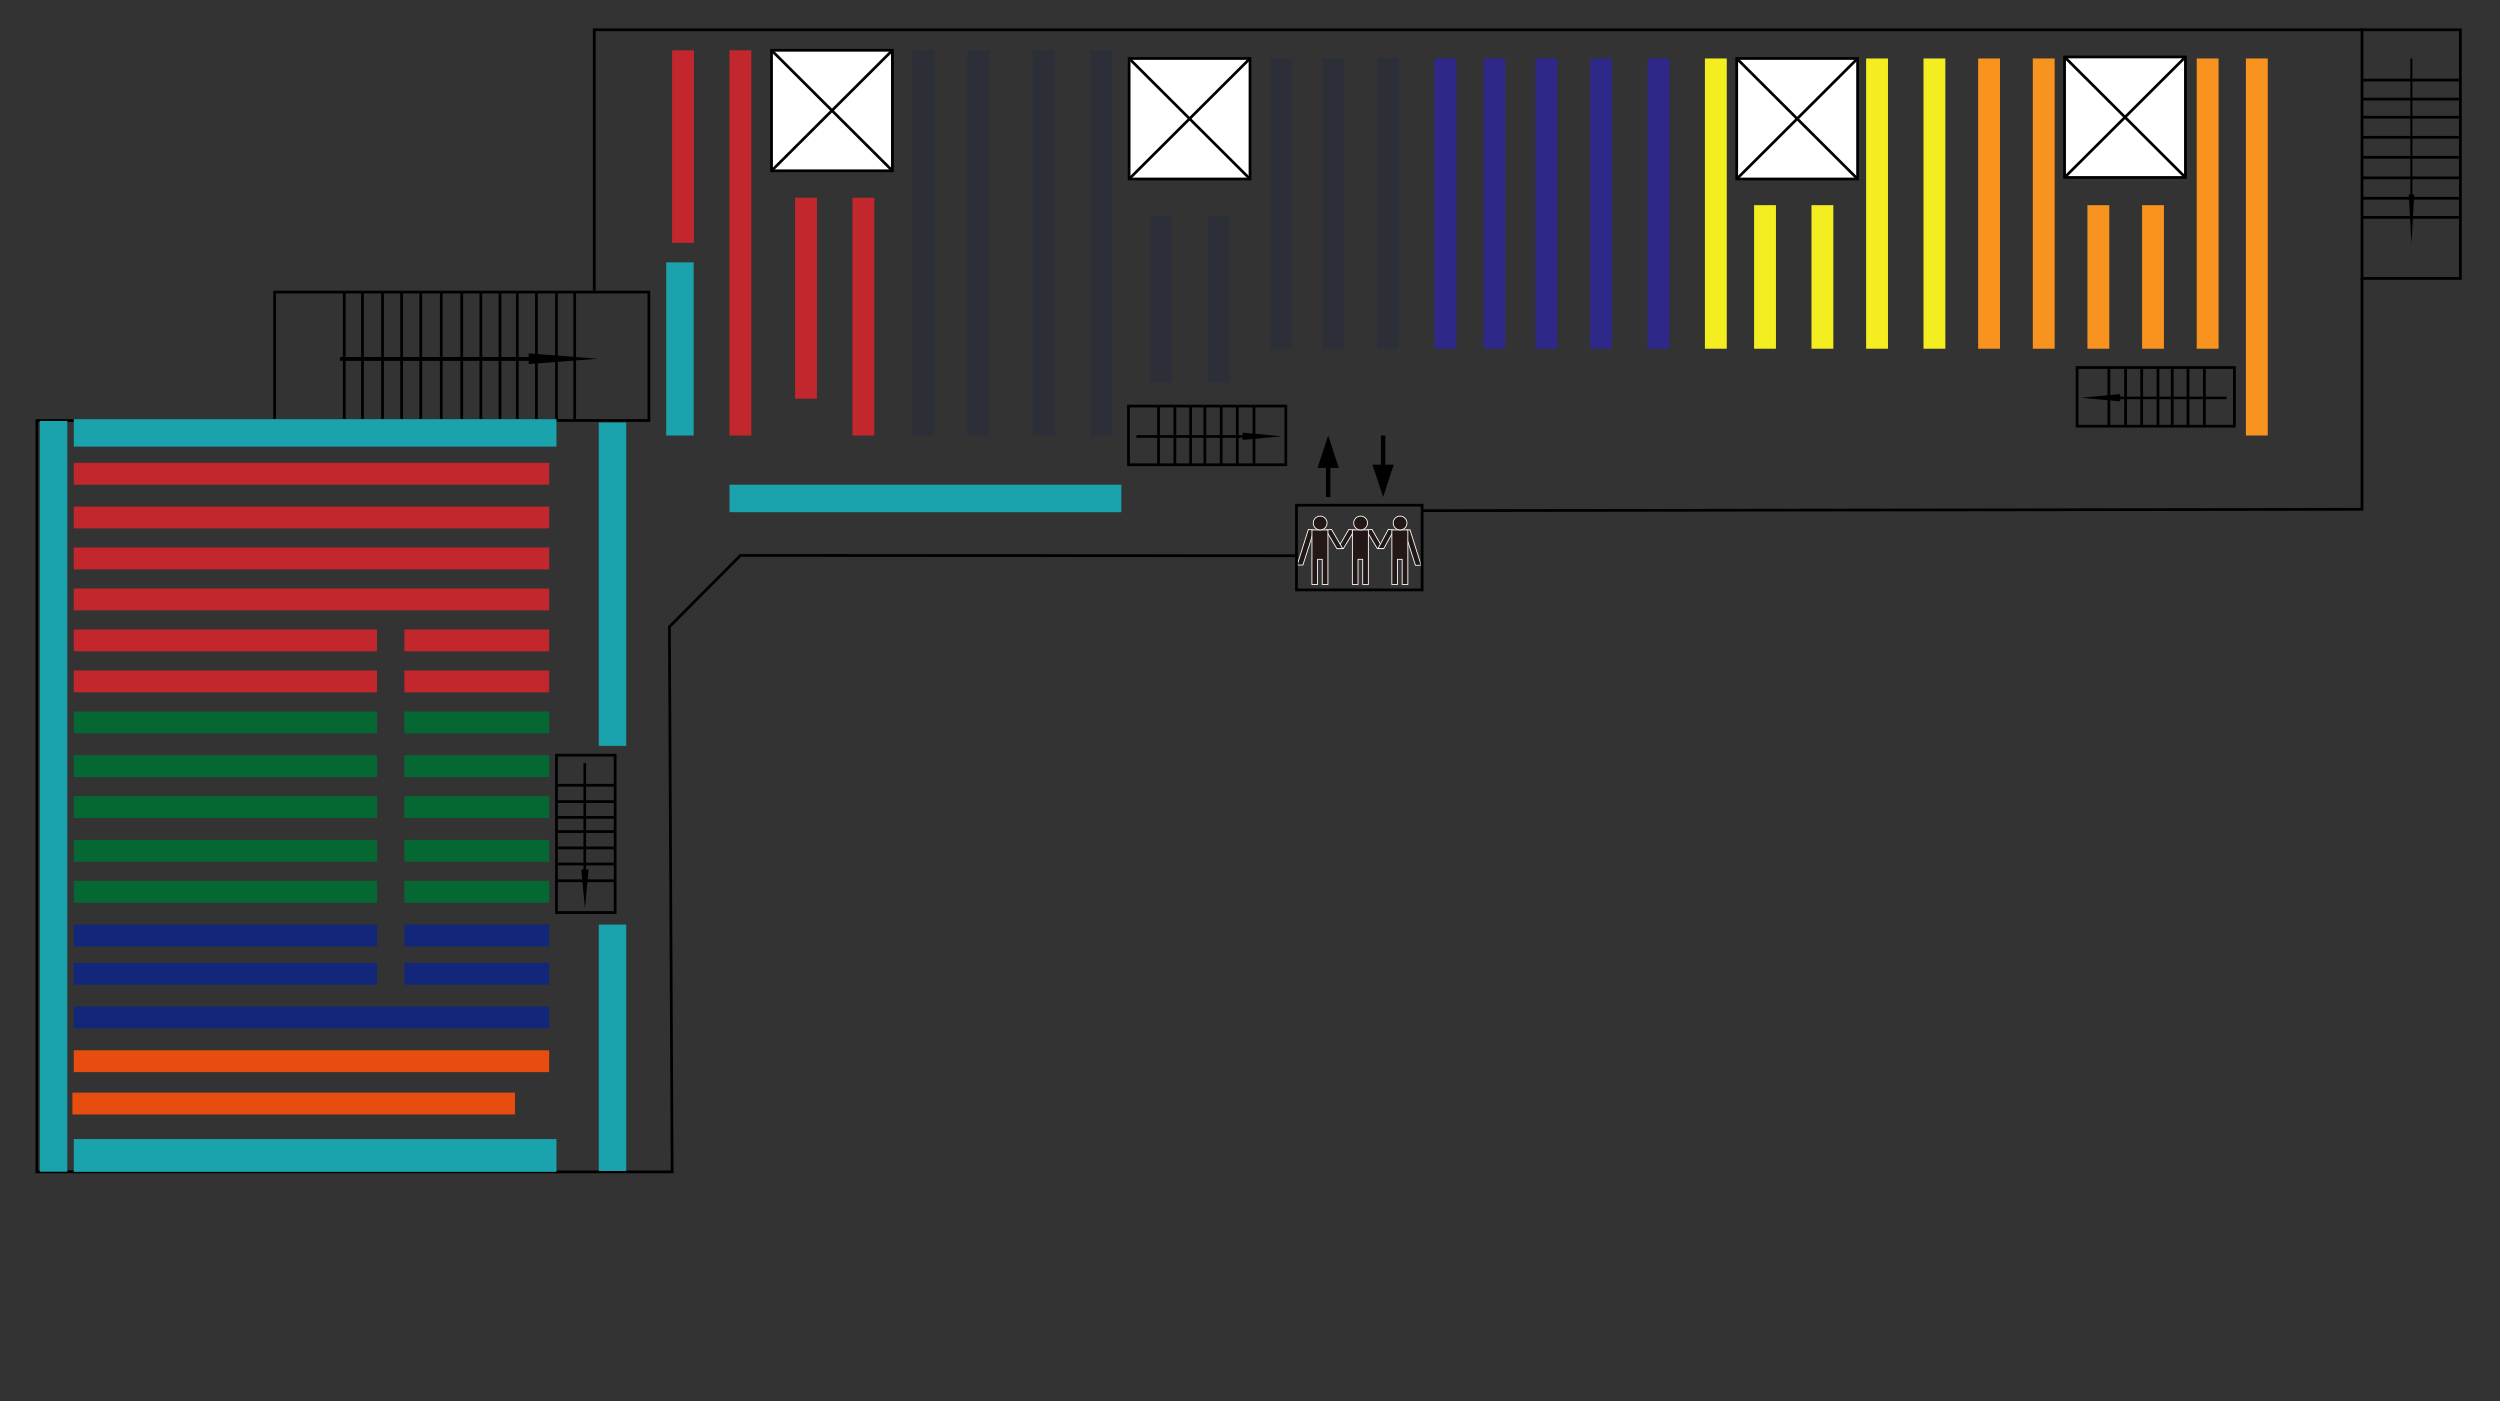 <?xml version="1.0" encoding="utf-8"?>
<!-- Generator: Adobe Illustrator 16.0.4, SVG Export Plug-In . SVG Version: 6.00 Build 0)  -->
<!DOCTYPE svg PUBLIC "-//W3C//DTD SVG 1.1//EN" "http://www.w3.org/Graphics/SVG/1.1/DTD/svg11.dtd">
<svg version="1.1" id="DrexelFloor2" xmlns="http://www.w3.org/2000/svg" xmlns:xlink="http://www.w3.org/1999/xlink" x="0px"
	 y="0px" width="910px" height="510px" viewBox="0 0 910 510" enable-background="new 0 0 910 510" xml:space="preserve">
<rect x="0" y="0" width="910" height="510" fill="#333333" stroke="none"/>
<g id="outline">
	<rect id="stair_3_" x="859.776" y="10.841" fill="none" stroke="#000000" stroke-miterlimit="10" width="35.803" height="90.503"/>
	
		<rect id="stair_4_" x="99.951" y="106.317" fill="none" stroke="#000000" stroke-miterlimit="10" width="136.251" height="46.743"/>
	<polyline fill="none" stroke="#000000" stroke-miterlimit="10" points="216.312,105.82 216.312,10.841 860.273,10.841 	"/>
	<polyline fill="none" stroke="#000000" stroke-miterlimit="10" points="99.454,153.06 13.426,153.06 13.426,426.558 
		244.656,426.558 243.661,228.147 269.519,202.17 471.907,202.29 	"/>
	<g>
		<g>
			<g>
				<g>
					<g>
						<polygon fill="#231815" stroke="#FFFFFF" stroke-width="0.314" points="490.961,192.727 486.887,199.712 488.988,199.68 
							493.051,192.943 						"/>
						<polygon fill="#231815" stroke="#FFFFFF" stroke-width="0.314" points="499.407,192.727 503.447,199.706 501.35,199.696 
							497.318,192.943 						"/>
						<polygon fill="#231815" stroke="#FFFFFF" stroke-width="0.314" points="492.271,203.324 492.271,192.894 498.089,192.894 
							498.089,203.665 498.086,203.665 498.086,212.732 496.021,212.732 496.021,203.595 494.321,203.595 494.321,212.732 
							492.26,212.732 492.26,203.324 						"/>
						<g>
							<circle fill="#231815" stroke="#FFFFFF" stroke-width="0.314" cx="495.258" cy="190.38" r="2.514"/>
						</g>
					</g>
				</g>
				<g>
					<g>
						<polygon fill="#231815" stroke="#FFFFFF" stroke-width="0.314" points="476.238,192.727 472.166,205.679 474.266,205.647 
							478.328,192.943 						"/>
						<polygon fill="#231815" stroke="#FFFFFF" stroke-width="0.314" points="511.146,193.046 515.209,205.75 517.309,205.782 
							513.236,192.83 						"/>
						<polygon fill="#231815" stroke="#FFFFFF" stroke-width="0.314" points="484.684,192.727 488.753,199.692 486.637,199.716 
							482.596,192.943 						"/>
						<polygon fill="#231815" stroke="#FFFFFF" stroke-width="0.314" points="477.548,203.324 477.548,192.894 483.365,192.894 
							483.365,203.665 483.364,203.665 483.364,212.732 481.301,212.732 481.301,203.595 479.6,203.595 479.6,212.732 
							477.536,212.732 477.536,203.324 						"/>
						<g>
							<circle fill="#231815" stroke="#FFFFFF" stroke-width="0.314" cx="480.537" cy="190.38" r="2.513"/>
						</g>
					</g>
				</g>
				<g>
					<g>
						<polygon fill="#231815" stroke="#FFFFFF" stroke-width="0.314" points="505.328,192.727 501.575,199.677 503.682,199.68 
							507.418,192.943 						"/>
						<polygon fill="#231815" stroke="#FFFFFF" stroke-width="0.314" points="506.64,203.324 506.64,192.894 512.455,192.894 
							512.455,203.665 512.455,203.665 512.455,212.732 510.391,212.732 510.391,203.595 508.689,203.595 508.689,212.732 
							506.627,212.732 506.627,203.324 						"/>
						<g>
							<circle fill="#231815" stroke="#FFFFFF" stroke-width="0.314" cx="509.627" cy="190.38" r="2.513"/>
						</g>
					</g>
				</g>
			</g>
			<path fill="#231815" stroke="#FFFFFF" stroke-miterlimit="10" d="M113.377-62.257"/>
			<rect x="471.907" y="183.891" fill="none" stroke="#000000" width="45.748" height="30.831"/>
			<g>
				<g>
					<g>
						<polygon points="484.256,170.295 487.322,170.295 483.461,158.53 479.592,170.295 482.658,170.295 482.658,180.907 
							484.256,180.907 						"/>
					</g>
				</g>
			</g>
			<g>
				<g>
					<g>
						<polygon points="504.247,158.53 502.648,158.53 502.648,169.142 499.582,169.142 503.452,180.907 507.312,169.142 
							504.247,169.142 						"/>
					</g>
				</g>
			</g>
		</g>
	</g>
	<polyline fill="none" stroke="#000000" stroke-miterlimit="10" points="517.655,185.878 859.776,185.382 859.776,101.344 	"/>
	<g id="stair">
		<g>
			<line fill="none" stroke="#000000" stroke-miterlimit="10" x1="125.312" y1="106.317" x2="125.312" y2="153.06"/>
			<line fill="none" stroke="#000000" stroke-miterlimit="10" x1="131.942" y1="106.317" x2="131.942" y2="153.06"/>
			<line fill="none" stroke="#000000" stroke-miterlimit="10" x1="139.235" y1="106.317" x2="139.235" y2="153.06"/>
			<line fill="none" stroke="#000000" stroke-miterlimit="10" x1="146.197" y1="106.317" x2="146.197" y2="153.06"/>
			<line fill="none" stroke="#000000" stroke-miterlimit="10" x1="153.159" y1="106.317" x2="153.159" y2="153.06"/>
			<line fill="none" stroke="#000000" stroke-miterlimit="10" x1="160.618" y1="106.317" x2="160.618" y2="153.06"/>
			<line fill="none" stroke="#000000" stroke-miterlimit="10" x1="168.077" y1="106.317" x2="168.077" y2="153.06"/>
			<line fill="none" stroke="#000000" stroke-miterlimit="10" x1="175.038" y1="106.317" x2="175.038" y2="153.06"/>
			<line fill="none" stroke="#000000" stroke-miterlimit="10" x1="182" y1="106.317" x2="182" y2="153.06"/>
			<line fill="none" stroke="#000000" stroke-miterlimit="10" x1="188.298" y1="106.317" x2="188.298" y2="153.06"/>
			<line fill="none" stroke="#000000" stroke-miterlimit="10" x1="195.26" y1="106.317" x2="195.26" y2="153.06"/>
			<line fill="none" stroke="#000000" stroke-miterlimit="10" x1="202.554" y1="106.317" x2="202.554" y2="153.06"/>
			<line fill="none" stroke="#000000" stroke-miterlimit="10" x1="209.184" y1="106.317" x2="209.184" y2="153.06"/>
			<polygon points="192.445,128.634 217.667,130.58 192.445,132.51 192.445,131.354 123.791,131.354 123.791,129.959 
				192.445,129.959 			"/>
		</g>
		<g>
			<line fill="none" stroke="#000000" stroke-miterlimit="10" x1="859.776" y1="29.149" x2="895.579" y2="29.149"/>
			<line fill="none" stroke="#000000" stroke-miterlimit="10" x1="860.107" y1="36.081" x2="895.91" y2="36.081"/>
			<line fill="none" stroke="#000000" stroke-miterlimit="10" x1="859.776" y1="57.253" x2="895.579" y2="57.253"/>
			<line fill="none" stroke="#000000" stroke-miterlimit="10" x1="859.776" y1="49.974" x2="895.579" y2="49.974"/>
			<line fill="none" stroke="#000000" stroke-miterlimit="10" x1="859.776" y1="42.667" x2="895.579" y2="42.667"/>
			<line fill="none" stroke="#000000" stroke-miterlimit="10" x1="860.107" y1="64.734" x2="895.91" y2="64.734"/>
			<line fill="none" stroke="#000000" stroke-miterlimit="10" x1="860.107" y1="72.171" x2="895.91" y2="72.171"/>
			<line fill="none" stroke="#000000" stroke-miterlimit="10" x1="860.107" y1="79.133" x2="895.91" y2="79.133"/>
			<polygon points="878.78,70.764 877.784,88.941 876.793,70.764 877.386,70.764 877.386,21.284 878.102,21.284 878.102,70.764 			
				"/>
		</g>
	</g>
	<line fill="none" stroke="#000000" stroke-miterlimit="10" x1="280.833" y1="18.301" x2="324.833" y2="62.167"/>
	<rect x="280.833" y="18.301" fill="#FFFFFF" stroke="#000000" stroke-miterlimit="10" width="44" height="43.866"/>
	<line fill="none" stroke="#000000" stroke-miterlimit="10" x1="324.833" y1="18.301" x2="280.833" y2="62.167"/>
	<rect x="411" y="21.284" fill="#FFFFFF" stroke="#000000" stroke-miterlimit="10" width="44" height="43.866"/>
	<line fill="none" stroke="#000000" stroke-miterlimit="10" x1="411" y1="21.284" x2="455" y2="65.15"/>
	<line fill="none" stroke="#000000" stroke-miterlimit="10" x1="455" y1="21.284" x2="411" y2="65.15"/>
	<rect x="632.167" y="21.284" fill="#FFFFFF" stroke="#000000" stroke-miterlimit="10" width="44" height="43.866"/>
	<line fill="none" stroke="#000000" stroke-miterlimit="10" x1="632.167" y1="21.284" x2="676.167" y2="65.15"/>
	<line fill="none" stroke="#000000" stroke-miterlimit="10" x1="676.167" y1="21.284" x2="632.167" y2="65.15"/>
	<rect x="751.5" y="20.733" fill="#FFFFFF" stroke="#000000" stroke-miterlimit="10" width="44" height="43.866"/>
	<line fill="none" stroke="#000000" stroke-miterlimit="10" x1="751.5" y1="20.733" x2="795.5" y2="64.6"/>
	<line fill="none" stroke="#000000" stroke-miterlimit="10" x1="795.5" y1="20.733" x2="751.5" y2="64.6"/>
	<g id="lstair">
		<line fill="none" stroke="#000000" stroke-miterlimit="10" x1="202.631" y1="320.596" x2="223.992" y2="320.596"/>
		<line fill="none" stroke="#000000" stroke-miterlimit="10" x1="202.631" y1="314.5" x2="223.992" y2="314.5"/>
		<line fill="none" stroke="#000000" stroke-miterlimit="10" x1="202.631" y1="308.64" x2="223.992" y2="308.64"/>
		<line fill="none" stroke="#000000" stroke-miterlimit="10" x1="202.631" y1="302.699" x2="223.992" y2="302.699"/>
		<line fill="none" stroke="#000000" stroke-miterlimit="10" x1="202.554" y1="297.527" x2="223.916" y2="297.527"/>
		<line fill="none" stroke="#000000" stroke-miterlimit="10" x1="202.631" y1="291.787" x2="223.992" y2="291.787"/>
		<line fill="none" stroke="#000000" stroke-miterlimit="10" x1="202.554" y1="285.833" x2="223.916" y2="285.833"/>
		<rect x="202.554" y="274.891" fill="none" stroke="#000000" stroke-miterlimit="10" width="21.361" height="57.275"/>
		<line fill="none" stroke="#000000" stroke-miterlimit="10" x1="456.464" y1="169.096" x2="456.464" y2="147.734"/>
		<line fill="none" stroke="#000000" stroke-miterlimit="10" x1="450.368" y1="169.096" x2="450.368" y2="147.734"/>
		<line fill="none" stroke="#000000" stroke-miterlimit="10" x1="444.508" y1="169.096" x2="444.508" y2="147.734"/>
		<line fill="none" stroke="#000000" stroke-miterlimit="10" x1="438.567" y1="169.096" x2="438.567" y2="147.734"/>
		<line fill="none" stroke="#000000" stroke-miterlimit="10" x1="433.396" y1="169.172" x2="433.396" y2="147.811"/>
		<line fill="none" stroke="#000000" stroke-miterlimit="10" x1="427.655" y1="169.096" x2="427.655" y2="147.734"/>
		<line fill="none" stroke="#000000" stroke-miterlimit="10" x1="421.701" y1="169.172" x2="421.701" y2="147.811"/>
		<rect x="410.759" y="147.811" fill="none" stroke="#000000" stroke-miterlimit="10" width="57.275" height="21.361"/>
		<line fill="none" stroke="#000000" stroke-miterlimit="10" x1="767.626" y1="155.058" x2="767.626" y2="133.696"/>
		<line fill="none" stroke="#000000" stroke-miterlimit="10" x1="773.722" y1="155.058" x2="773.722" y2="133.696"/>
		<line fill="none" stroke="#000000" stroke-miterlimit="10" x1="779.582" y1="155.058" x2="779.582" y2="133.696"/>
		<line fill="none" stroke="#000000" stroke-miterlimit="10" x1="785.521" y1="155.058" x2="785.521" y2="133.696"/>
		<line fill="none" stroke="#000000" stroke-miterlimit="10" x1="790.693" y1="155.134" x2="790.693" y2="133.773"/>
		<line fill="none" stroke="#000000" stroke-miterlimit="10" x1="796.435" y1="155.058" x2="796.435" y2="133.696"/>
		<line fill="none" stroke="#000000" stroke-miterlimit="10" x1="802.389" y1="155.134" x2="802.389" y2="133.773"/>
		<rect x="756.056" y="133.773" fill="none" stroke="#000000" stroke-miterlimit="10" width="57.275" height="21.361"/>
		<g>
			<polygon points="214.244,316.48 212.909,330.695 211.585,316.48 212.378,316.48 212.378,277.787 213.335,277.787 213.335,316.48 
							"/>
			<polygon points="452.349,157.483 466.562,158.817 452.349,160.142 452.349,159.349 413.655,159.349 413.655,158.392 
				452.349,158.392 			"/>
			<polygon points="771.741,143.445 757.526,144.779 771.741,146.104 771.741,145.311 810.435,145.311 810.435,144.354 
				771.741,144.354 			"/>
		</g>
	</g>
	<line fill="none" stroke="#000000" stroke-miterlimit="10" x1="280.833" y1="18.301" x2="324.833" y2="62.167"/>
</g>
<g id="active">
	<g id="studyStation">
		<rect x="14.5" y="153.231" fill="#1AA3AD" width="10" height="273.269"/>
		<rect x="217.948" y="153.787" fill="#1AA3AD" width="10" height="117.712"/>
		<rect x="217.948" y="336.552" fill="#1AA3AD" width="10" height="89.692"/>
		<rect x="26.853" y="152.563" fill="#1AA3AD" width="175.702" height="10"/>
		<rect x="26.853" y="414.623" fill="#1AA3AD" width="175.702" height="11.935"/>
		<rect x="265.541" y="176.432" fill="#1AA3AD" width="142.628" height="10"/>
		<rect x="242.502" y="95.5" fill="#1AA3AD" width="10" height="63.031"/>
	</g>
	<rect id="s45" x="817.508" y="21.284" fill="#F7931E" width="7.957" height="137.246"/>
	<rect id="s44" x="799.606" y="21.284" fill="#F7931E" width="7.956" height="105.649"/>
	<rect id="s41" x="739.935" y="21.284" fill="#F7931E" width="7.956" height="105.649"/>
	<rect id="s40" x="720.044" y="21.284" fill="#F7931E" width="7.956" height="105.649"/>
	<rect id="s39" x="700.153" y="21.284" fill="#F4EE21" width="7.956" height="105.649"/>
	<rect id="s35" x="620.59" y="21.284" fill="#F4EE21" width="7.957" height="105.649"/>
	<rect id="s34" x="599.705" y="21.284" fill="#2E2989" width="7.956" height="105.649"/>
	<rect id="s33" x="578.819" y="21.284" fill="#2E2989" width="7.957" height="105.649"/>
	<rect id="s32" x="558.929" y="21.284" fill="#2E2989" width="7.956" height="105.649"/>
	<rect id="s31" x="540.033" y="21.284" fill="#2E2989" width="7.956" height="105.649"/>
	<rect id="s30" x="522.131" y="21.284" fill="#2E2989" width="7.957" height="105.649"/>
	<rect id="s29" x="501.246" y="21.284" fill="#2D2F38" width="7.956" height="105.649"/>
	<rect id="s28" x="481.355" y="21.284" fill="#2D2F38" width="7.953" height="105.649"/>
	<rect id="s27" x="462.459" y="21.284" fill="#2D2F38" width="7.956" height="105.649"/>
	<rect id="s26" x="439.585" y="78.805" fill="#2D2F38" width="7.956" height="60.505"/>
	<rect id="s25" x="418.699" y="78.805" fill="#2D2F38" width="7.956" height="60.505"/>
	<rect id="s24" x="396.819" y="18.301" fill="#2D2F38" width="7.957" height="140.229"/>
	<rect id="s23" x="375.935" y="18.301" fill="#2D2F38" width="7.956" height="140.229"/>
	<rect id="s22" x="352.065" y="18.301" fill="#2D2F38" width="7.957" height="140.229"/>
	<rect id="s21" x="332.175" y="18.301" fill="#2D2F38" width="7.957" height="140.229"/>
	<rect id="s20" x="310.295" y="71.954" fill="#C1272D" width="7.957" height="86.577"/>
	<rect id="s19" x="289.41" y="71.954" fill="#C1272D" width="7.957" height="73.163"/>
	<rect id="s18" x="265.541" y="18.301" fill="#C1272D" width="7.956" height="140.229"/>
	<rect id="s17" x="244.656" y="18.301" fill="#C1272D" width="7.956" height="70.114"/>
	<rect id="s38" x="679.268" y="21.284" fill="#F4EE21" width="7.956" height="105.649"/>
	<rect id="s37" x="659.377" y="74.68" fill="#F4EE21" width="7.956" height="52.254"/>
	<rect id="s42" x="759.825" y="74.68" fill="#F7931E" width="7.956" height="52.254"/>
	<rect id="s43" x="779.716" y="74.68" fill="#F7931E" width="7.956" height="52.254"/>
	<rect id="s36" x="638.492" y="74.68" fill="#F4EE21" width="7.956" height="52.254"/>
	<rect id="s16" x="26.853" y="168.476" fill="#C1272D" width="173.049" height="7.956"/>
	<rect id="s15" x="26.853" y="184.388" fill="#C1272D" width="173.049" height="7.956"/>
	<rect id="s14" x="26.853" y="199.306" fill="#C1272D" width="173.049" height="7.956"/>
	<rect id="s13" x="26.853" y="214.224" fill="#C1272D" width="173.049" height="7.956"/>
	<rect id="s3" x="26.853" y="366.388" fill="#13277A" width="173.049" height="7.956"/>
	<rect id="s2" x="26.853" y="382.301" fill="#E84D10" width="173.049" height="7.956"/>
	<rect id="s1" x="26.355" y="397.716" fill="#E84D10" width="161.115" height="7.956"/>
	<g id="s12">
		<rect x="26.853" y="229.142" fill="#C1272D" width="110.394" height="7.956"/>
		<rect x="147.191" y="229.142" fill="#C1272D" width="52.71" height="7.956"/>
	</g>
	<g id="s11">
		<rect x="26.853" y="244.06" fill="#C1272D" width="110.394" height="7.957"/>
		<rect x="147.191" y="244.06" fill="#C1272D" width="52.71" height="7.957"/>
	</g>
	<g id="s10">
		<rect x="26.853" y="258.979" fill="#056832" width="110.394" height="7.957"/>
		<rect x="147.191" y="258.979" fill="#056832" width="52.71" height="7.957"/>
	</g>
	<g id="s9">
		<rect x="26.853" y="274.891" fill="#056832" width="110.394" height="7.957"/>
		<rect x="147.191" y="274.891" fill="#056832" width="52.71" height="7.957"/>
	</g>
	<g id="s8">
		<rect x="26.853" y="289.809" fill="#056832" width="110.394" height="7.957"/>
		<rect x="147.191" y="289.809" fill="#056832" width="52.71" height="7.957"/>
	</g>
	<g id="s7">
		<rect x="26.853" y="305.721" fill="#056832" width="110.394" height="7.957"/>
		<rect x="147.191" y="305.721" fill="#056832" width="52.71" height="7.957"/>
	</g>
	<g id="s6">
		<rect x="26.853" y="320.64" fill="#056832" width="110.394" height="7.956"/>
		<rect x="147.191" y="320.64" fill="#056832" width="52.71" height="7.956"/>
	</g>
	<g id="s5">
		<rect x="26.853" y="336.552" fill="#13277A" width="110.394" height="7.956"/>
		<rect x="147.191" y="336.552" fill="#13277A" width="52.71" height="7.956"/>
	</g>
	<g id="s4">
		<rect x="26.853" y="350.476" fill="#13277A" width="110.394" height="7.956"/>
		<rect x="147.191" y="350.476" fill="#13277A" width="52.71" height="7.956"/>
	</g>
</g>
</svg>
